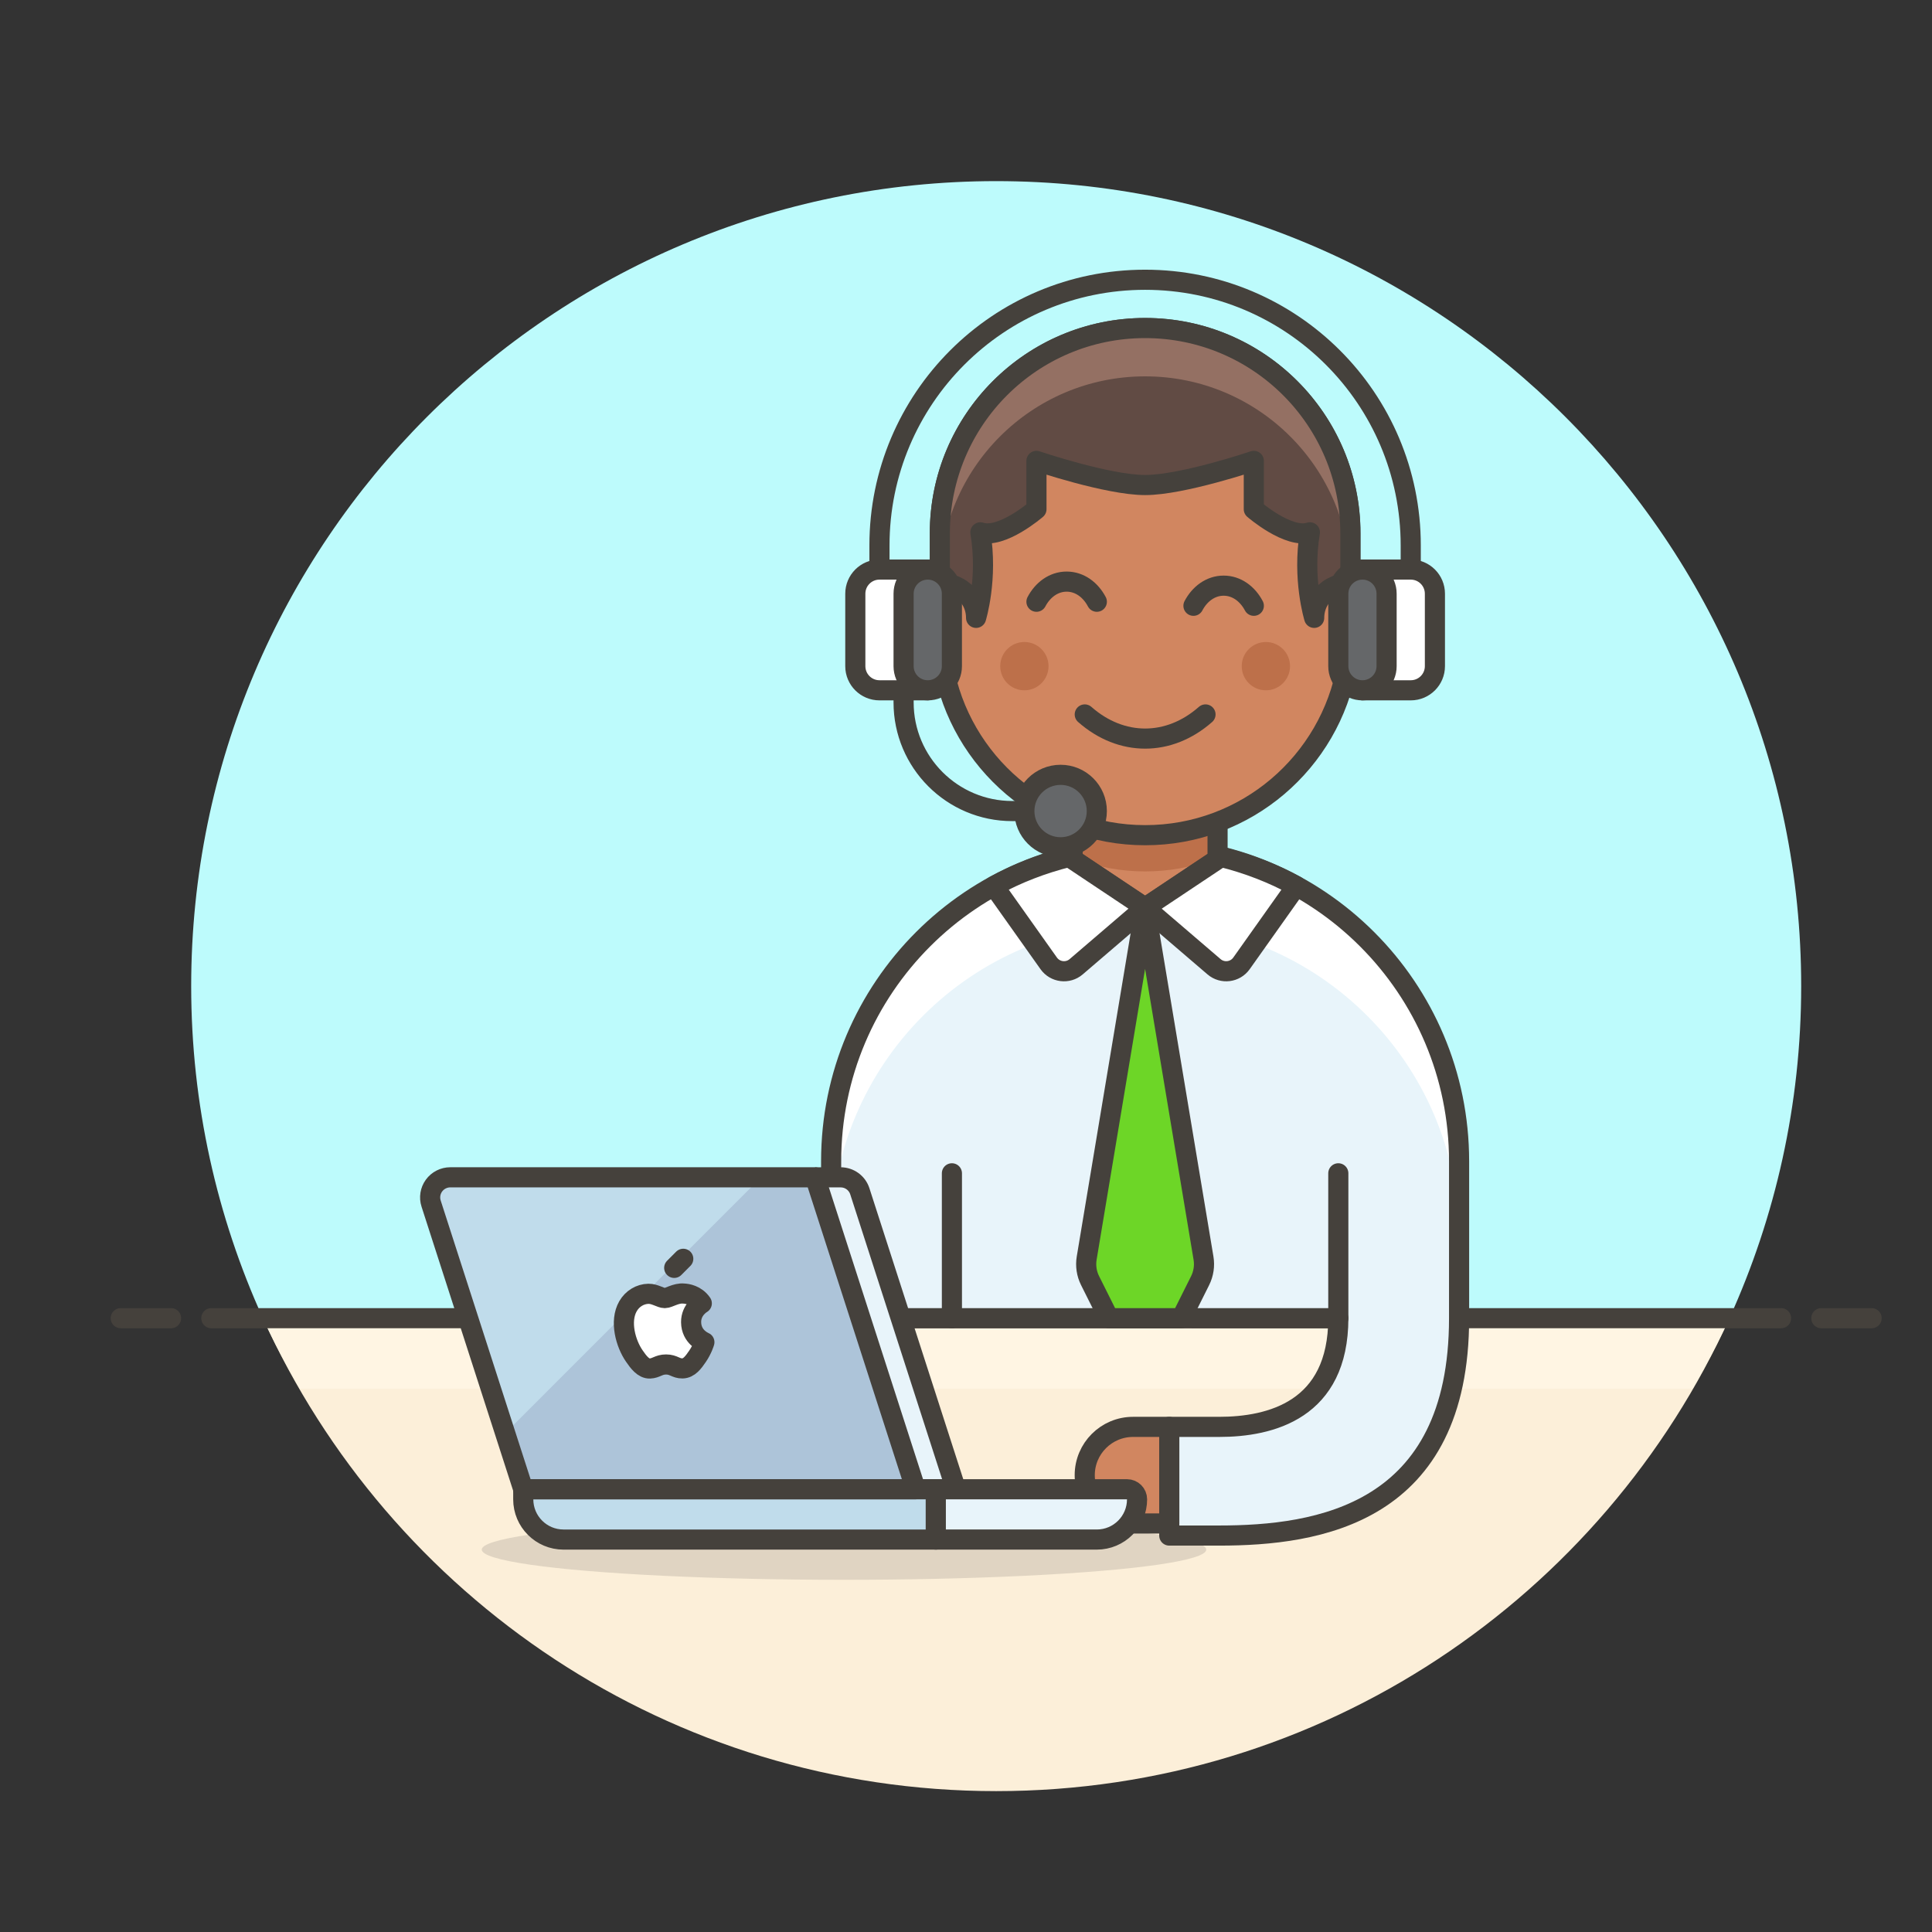 <?xml version="1.0" encoding="utf-8"?>
<!-- Generator: Adobe Illustrator 21.0.0, SVG Export Plug-In . SVG Version: 6.00 Build 0)  -->
<svg version="1.1" id="Layer_1" xmlns="http://www.w3.org/2000/svg" xmlns:xlink="http://www.w3.org/1999/xlink" x="0px" y="0px"
	 width="96px" height="96px" viewBox="0 0 96 96" enable-background="new 0 0 96 96" xml:space="preserve">
<rect x="0" y="0" width="96" height="96" fill="#333333" stroke="none"/>
<g>
	<g>
		<path fill="#BDFBFC" d="M89.5,49c0-22.091-17.909-40-40-40s-40,17.909-40,40c0,5.885,1.281,11.468,3.564,16.5h72.872
			C88.218,60.468,89.5,54.885,89.5,49z"/>
		<path fill="#FCEFD9" d="M13.064,65.5C19.349,79.357,33.294,89,49.5,89s30.151-9.643,36.436-23.5H13.064z"/>
		<path fill="#FFF5E3" d="M84.107,69c0.659-1.137,1.282-2.296,1.829-3.5H13.064c0.546,1.204,1.17,2.363,1.829,3.5H84.107z"/>
	</g>
	<g>
		
			<line fill="none" stroke="#45413C" stroke-linecap="round" stroke-linejoin="round" stroke-miterlimit="10" x1="10.5" y1="65.5" x2="88.5" y2="65.5"/>
		
			<line fill="none" stroke="#45413C" stroke-linecap="round" stroke-linejoin="round" stroke-miterlimit="10" x1="6" y1="65.5" x2="8.5" y2="65.5"/>
		
			<line fill="none" stroke="#45413C" stroke-linecap="round" stroke-linejoin="round" stroke-miterlimit="10" x1="90.5" y1="65.5" x2="93" y2="65.5"/>
	</g>
</g>
<g>
	<ellipse opacity="0.15" fill="#45413C" cx="41.938" cy="77" rx="18" ry="1.5"/>
	<g>
		<g>
			<path fill="#E8F4FA" d="M56.899,42.101c-8.615,0-15.6,6.984-15.6,15.6L41.292,65.5L66.5,65.501c0,4.565-3.364,5.4-5.925,5.4H58.1
				v5.4h2.476c4.926,0,11.925-1.051,11.925-10.801v-7.799C72.5,49.085,65.516,42.101,56.899,42.101z"/>
			<g>
				<path fill="#FFFFFF" d="M56.899,42.101c-8.615,0-15.6,6.984-15.6,15.6L41.292,65.5h0.004l0.004-4c0-8.616,6.984-15.6,15.6-15.6
					c8.616,0,15.601,6.984,15.601,15.6v-3.799C72.5,49.085,65.516,42.101,56.899,42.101z"/>
			</g>
			<path fill="none" stroke="#45413C" stroke-linecap="round" stroke-linejoin="round" stroke-miterlimit="10" d="M56.899,42.101
				c-8.615,0-15.6,6.984-15.6,15.6L41.292,65.5L66.5,65.501c0,4.565-3.364,5.4-5.925,5.4H58.1v5.4h2.476
				c4.926,0,11.925-1.051,11.925-10.801v-7.799C72.5,49.085,65.516,42.101,56.899,42.101z"/>
			<polygon fill="#D18660" points="60.5,42.701 56.899,45.101 53.3,42.701 53.3,39.701 60.5,39.701 			"/>
			<path fill="#BD704A" d="M53.3,42.572c0.091,0.042,0.177,0.086,0.271,0.124c2.016,0.806,4.642,0.806,6.656,0
				c0.096-0.038,0.182-0.083,0.272-0.124v-2.871h-7.2V42.572z"/>
			<polygon fill="none" stroke="#45413C" stroke-linecap="round" stroke-linejoin="round" stroke-miterlimit="10" points="
				60.5,42.701 56.899,45.101 53.3,42.701 53.3,39.701 60.5,39.701 			"/>
			<path fill="#6DD627" stroke="#45413C" stroke-linecap="round" stroke-linejoin="round" stroke-miterlimit="10" d="M56.899,45.101
				l-2.902,17.412c-0.064,0.382-0.005,0.775,0.169,1.122l0.933,1.866H58.7l0.933-1.867c0.173-0.347,0.232-0.739,0.168-1.121
				L56.899,45.101z"/>
			<path fill="#FFFFFF" stroke="#45413C" stroke-linecap="round" stroke-linejoin="round" stroke-miterlimit="10" d="M61.689,47.869
				l2.723-3.839c-1.161-0.639-2.416-1.121-3.732-1.449l-3.78,2.52l3.426,2.937C60.741,48.393,61.373,48.315,61.689,47.869z"/>
			<path fill="#FFFFFF" stroke="#45413C" stroke-linecap="round" stroke-linejoin="round" stroke-miterlimit="10" d="M52.11,47.869
				l-2.723-3.839c1.16-0.639,2.416-1.121,3.732-1.449l3.78,2.52l-3.426,2.937C53.059,48.393,52.427,48.315,52.11,47.869z"/>
			
				<line fill="none" stroke="#45413C" stroke-linecap="round" stroke-linejoin="round" stroke-miterlimit="10" x1="47.3" y1="58.301" x2="47.3" y2="65.501"/>
			
				<line fill="none" stroke="#45413C" stroke-linecap="round" stroke-linejoin="round" stroke-miterlimit="10" x1="66.5" y1="58.301" x2="66.5" y2="65.501"/>
			<path fill="#D18660" stroke="#45413C" stroke-linecap="round" stroke-linejoin="round" stroke-miterlimit="10" d="M58.1,75.701
				h-1.8c-1.325,0-2.4-1.075-2.4-2.4c0-1.325,1.075-2.4,2.4-2.4h1.8V75.701z"/>
		</g>
		<g>
			<path fill="#D18660" stroke="#45413C" stroke-linecap="round" stroke-linejoin="round" stroke-miterlimit="10" d="M67.102,28.9
				v-2.4c0-5.633-4.567-10.2-10.2-10.2s-10.2,4.566-10.2,10.2v2.4c-0.993,0-1.8,0.806-1.8,1.8v0.6c0,0.994,0.807,1.8,1.8,1.8
				c0.058,0,0.11-0.012,0.166-0.017c0.845,4.781,5.011,8.417,10.034,8.417c5.024,0,9.189-3.635,10.034-8.417
				c0.056,0.005,0.109,0.017,0.166,0.017c0.994,0,1.8-0.806,1.8-1.8v-0.6C68.901,29.706,68.096,28.9,67.102,28.9z"/>
			<circle fill="#BD704A" cx="50.901" cy="33.101" r="1.2"/>
			<circle fill="#BD704A" cx="62.901" cy="33.101" r="1.2"/>
			<path fill="none" stroke="#45413C" stroke-linecap="round" stroke-linejoin="round" stroke-miterlimit="10" d="M53.901,35.5
				c1.816,1.6,4.184,1.6,6,0"/>
			<g>
				<path fill="none" stroke="#45413C" stroke-linecap="round" stroke-linejoin="round" stroke-miterlimit="10" d="M62.302,30.101
					c-0.309-0.587-0.852-1-1.5-1c-0.648,0-1.192,0.413-1.5,1"/>
				<path fill="none" stroke="#45413C" stroke-linecap="round" stroke-linejoin="round" stroke-miterlimit="10" d="M54.501,29.9
					c-0.309-0.587-0.851-1-1.5-1c-0.648,0-1.19,0.413-1.5,1"/>
			</g>
			<g>
				<path fill="#614B44" d="M48.501,30.701c0,0,0.601-1.935,0.213-4.25c1.055,0.352,2.787-1.15,2.787-1.15v-2.4
					c0,0,3.546,1.2,5.4,1.2s5.4-1.2,5.4-1.2v2.4c0,0,1.733,1.502,2.787,1.15c-0.388,2.315,0.213,4.25,0.213,4.25
					c0-1.171,1.109-1.998,2.336-1.665c0.008-0.012,0.015-0.026,0.023-0.038c-0.178-0.058-0.363-0.098-0.56-0.098v-2.4
					c0-5.633-4.567-10.2-10.2-10.2s-10.2,4.566-10.2,10.2v2.4c-0.196,0-0.382,0.039-0.559,0.098
					c0.009,0.012,0.015,0.026,0.023,0.038C47.392,28.703,48.501,29.53,48.501,30.701z"/>
				<path fill="#947063" d="M56.901,18.701c5.633,0,10.2,4.567,10.2,10.2v-2.4c0-5.633-4.567-10.2-10.2-10.2s-10.2,4.566-10.2,10.2
					v2.4C46.701,23.267,51.269,18.701,56.901,18.701z"/>
				<path fill="none" stroke="#45413C" stroke-linecap="round" stroke-linejoin="round" stroke-miterlimit="10" d="M48.501,30.701
					c0,0,0.601-1.935,0.213-4.25c1.055,0.352,2.787-1.15,2.787-1.15v-2.4c0,0,3.546,1.2,5.4,1.2s5.4-1.2,5.4-1.2v2.4
					c0,0,1.733,1.502,2.787,1.15c-0.388,2.315,0.213,4.25,0.213,4.25c0-1.171,1.109-1.998,2.336-1.665
					c0.008-0.012,0.015-0.026,0.023-0.038c-0.178-0.058-0.363-0.098-0.56-0.098v-2.4c0-5.633-4.567-10.2-10.2-10.2
					s-10.2,4.566-10.2,10.2v2.4c-0.196,0-0.382,0.039-0.559,0.098c0.009,0.012,0.015,0.026,0.023,0.038
					C47.392,28.703,48.501,29.53,48.501,30.701z"/>
			</g>
		</g>
	</g>
	<g>
		<path fill="none" stroke="#45413C" stroke-linecap="round" stroke-linejoin="round" stroke-miterlimit="10" d="M44.899,33.101v1.8
			c0,2.982,2.418,5.4,5.4,5.4h0.6"/>
		<path fill="none" stroke="#45413C" stroke-linecap="round" stroke-linejoin="round" stroke-miterlimit="10" d="M43.7,28.301v-1.2
			c0-7.29,5.909-13.2,13.199-13.2c7.291,0,13.2,5.91,13.2,13.2v1.2"/>
		<g>
			<path fill="#FFFFFF" stroke="#45413C" stroke-linecap="round" stroke-linejoin="round" stroke-miterlimit="10" d="M46.1,34.301
				H43.7c-0.663,0-1.2-0.537-1.2-1.2v-3.6c0-0.663,0.537-1.2,1.2-1.2H46.1V34.301z"/>
			<path fill="#656769" stroke="#45413C" stroke-linecap="round" stroke-linejoin="round" stroke-miterlimit="10" d="M44.899,33.101
				c0,0.663,0.538,1.2,1.2,1.2c0.663,0,1.2-0.537,1.2-1.2v-3.6c0-0.663-0.537-1.2-1.2-1.2c-0.662,0-1.2,0.537-1.2,1.2V33.101z"/>
		</g>
		<g>
			<path fill="#FFFFFF" stroke="#45413C" stroke-linecap="round" stroke-linejoin="round" stroke-miterlimit="10" d="M67.7,34.301
				H70.1c0.663,0,1.2-0.537,1.2-1.2v-3.6c0-0.663-0.537-1.2-1.2-1.2H67.7V34.301z"/>
			<path fill="#656769" stroke="#45413C" stroke-linecap="round" stroke-linejoin="round" stroke-miterlimit="10" d="M68.899,33.101
				c0,0.663-0.537,1.2-1.199,1.2c-0.663,0-1.2-0.537-1.2-1.2v-3.6c0-0.663,0.537-1.2,1.2-1.2c0.662,0,1.199,0.537,1.199,1.2V33.101z
				"/>
		</g>
		
			<circle fill="#656769" stroke="#45413C" stroke-linecap="round" stroke-linejoin="round" stroke-miterlimit="10" cx="52.7" cy="40.301" r="1.8"/>
	</g>
	<g>
		<path fill="#ADC4D9" d="M26,74h19.5l-5-15.5H22.374c-0.32,0-0.62,0.153-0.809,0.411c-0.188,0.258-0.242,0.591-0.143,0.895L26,74z"
			/>
		<path fill="#C0DCEB" d="M22.374,58.5c-0.32,0-0.62,0.153-0.809,0.411c-0.188,0.258-0.241,0.591-0.143,0.895l3.681,11.411
			L37.82,58.5H22.374z"/>
		<g>
			<path fill="#E8F4FA" stroke="#45413C" stroke-linejoin="round" stroke-miterlimit="10" d="M45.5,74h2l-4.776-14.807
				c-0.133-0.412-0.518-0.692-0.952-0.692H40.5"/>
			<path fill="#C0DCEB" stroke="#45413C" stroke-linejoin="round" stroke-miterlimit="10" d="M26,74h20.5v2.5H28
				c-1.104,0-2-0.895-2-2V74z"/>
			<path fill="#E8F4FA" stroke="#45413C" stroke-linejoin="round" stroke-miterlimit="10" d="M46.5,74h9.5
				c0.276,0,0.5,0.224,0.5,0.5c0,1.105-0.896,2-2,2h-8V74z"/>
			<g>
				<g>
					<path fill="#FFFFFF" stroke="#45413C" stroke-linejoin="round" stroke-miterlimit="10" d="M34.341,65.698
						c-0.006-0.622,0.507-0.92,0.531-0.935c-0.289-0.422-0.739-0.48-0.899-0.487c-0.382-0.039-0.746,0.226-0.941,0.226
						c-0.193,0-0.493-0.22-0.81-0.214c-0.417,0.007-0.802,0.243-1.016,0.616c-0.433,0.752-0.111,1.866,0.312,2.475
						c0.206,0.299,0.452,0.634,0.775,0.621c0.312-0.011,0.429-0.2,0.805-0.2c0.376,0,0.482,0.2,0.811,0.195
						c0.335-0.006,0.547-0.304,0.751-0.603c0.237-0.347,0.335-0.682,0.34-0.699C34.993,66.688,34.348,66.441,34.341,65.698z"/>
				</g>
				
					<line fill="none" stroke="#45413C" stroke-linecap="round" stroke-linejoin="round" stroke-miterlimit="10" x1="33.501" y1="63" x2="33.951" y2="62.549"/>
			</g>
			<path fill="none" stroke="#45413C" stroke-linejoin="round" stroke-miterlimit="10" d="M26,74h19.5l-5-15.5H22.374
				c-0.32,0-0.62,0.153-0.809,0.411c-0.188,0.258-0.242,0.591-0.143,0.895L26,74z"/>
		</g>
	</g>
</g>
</svg>
